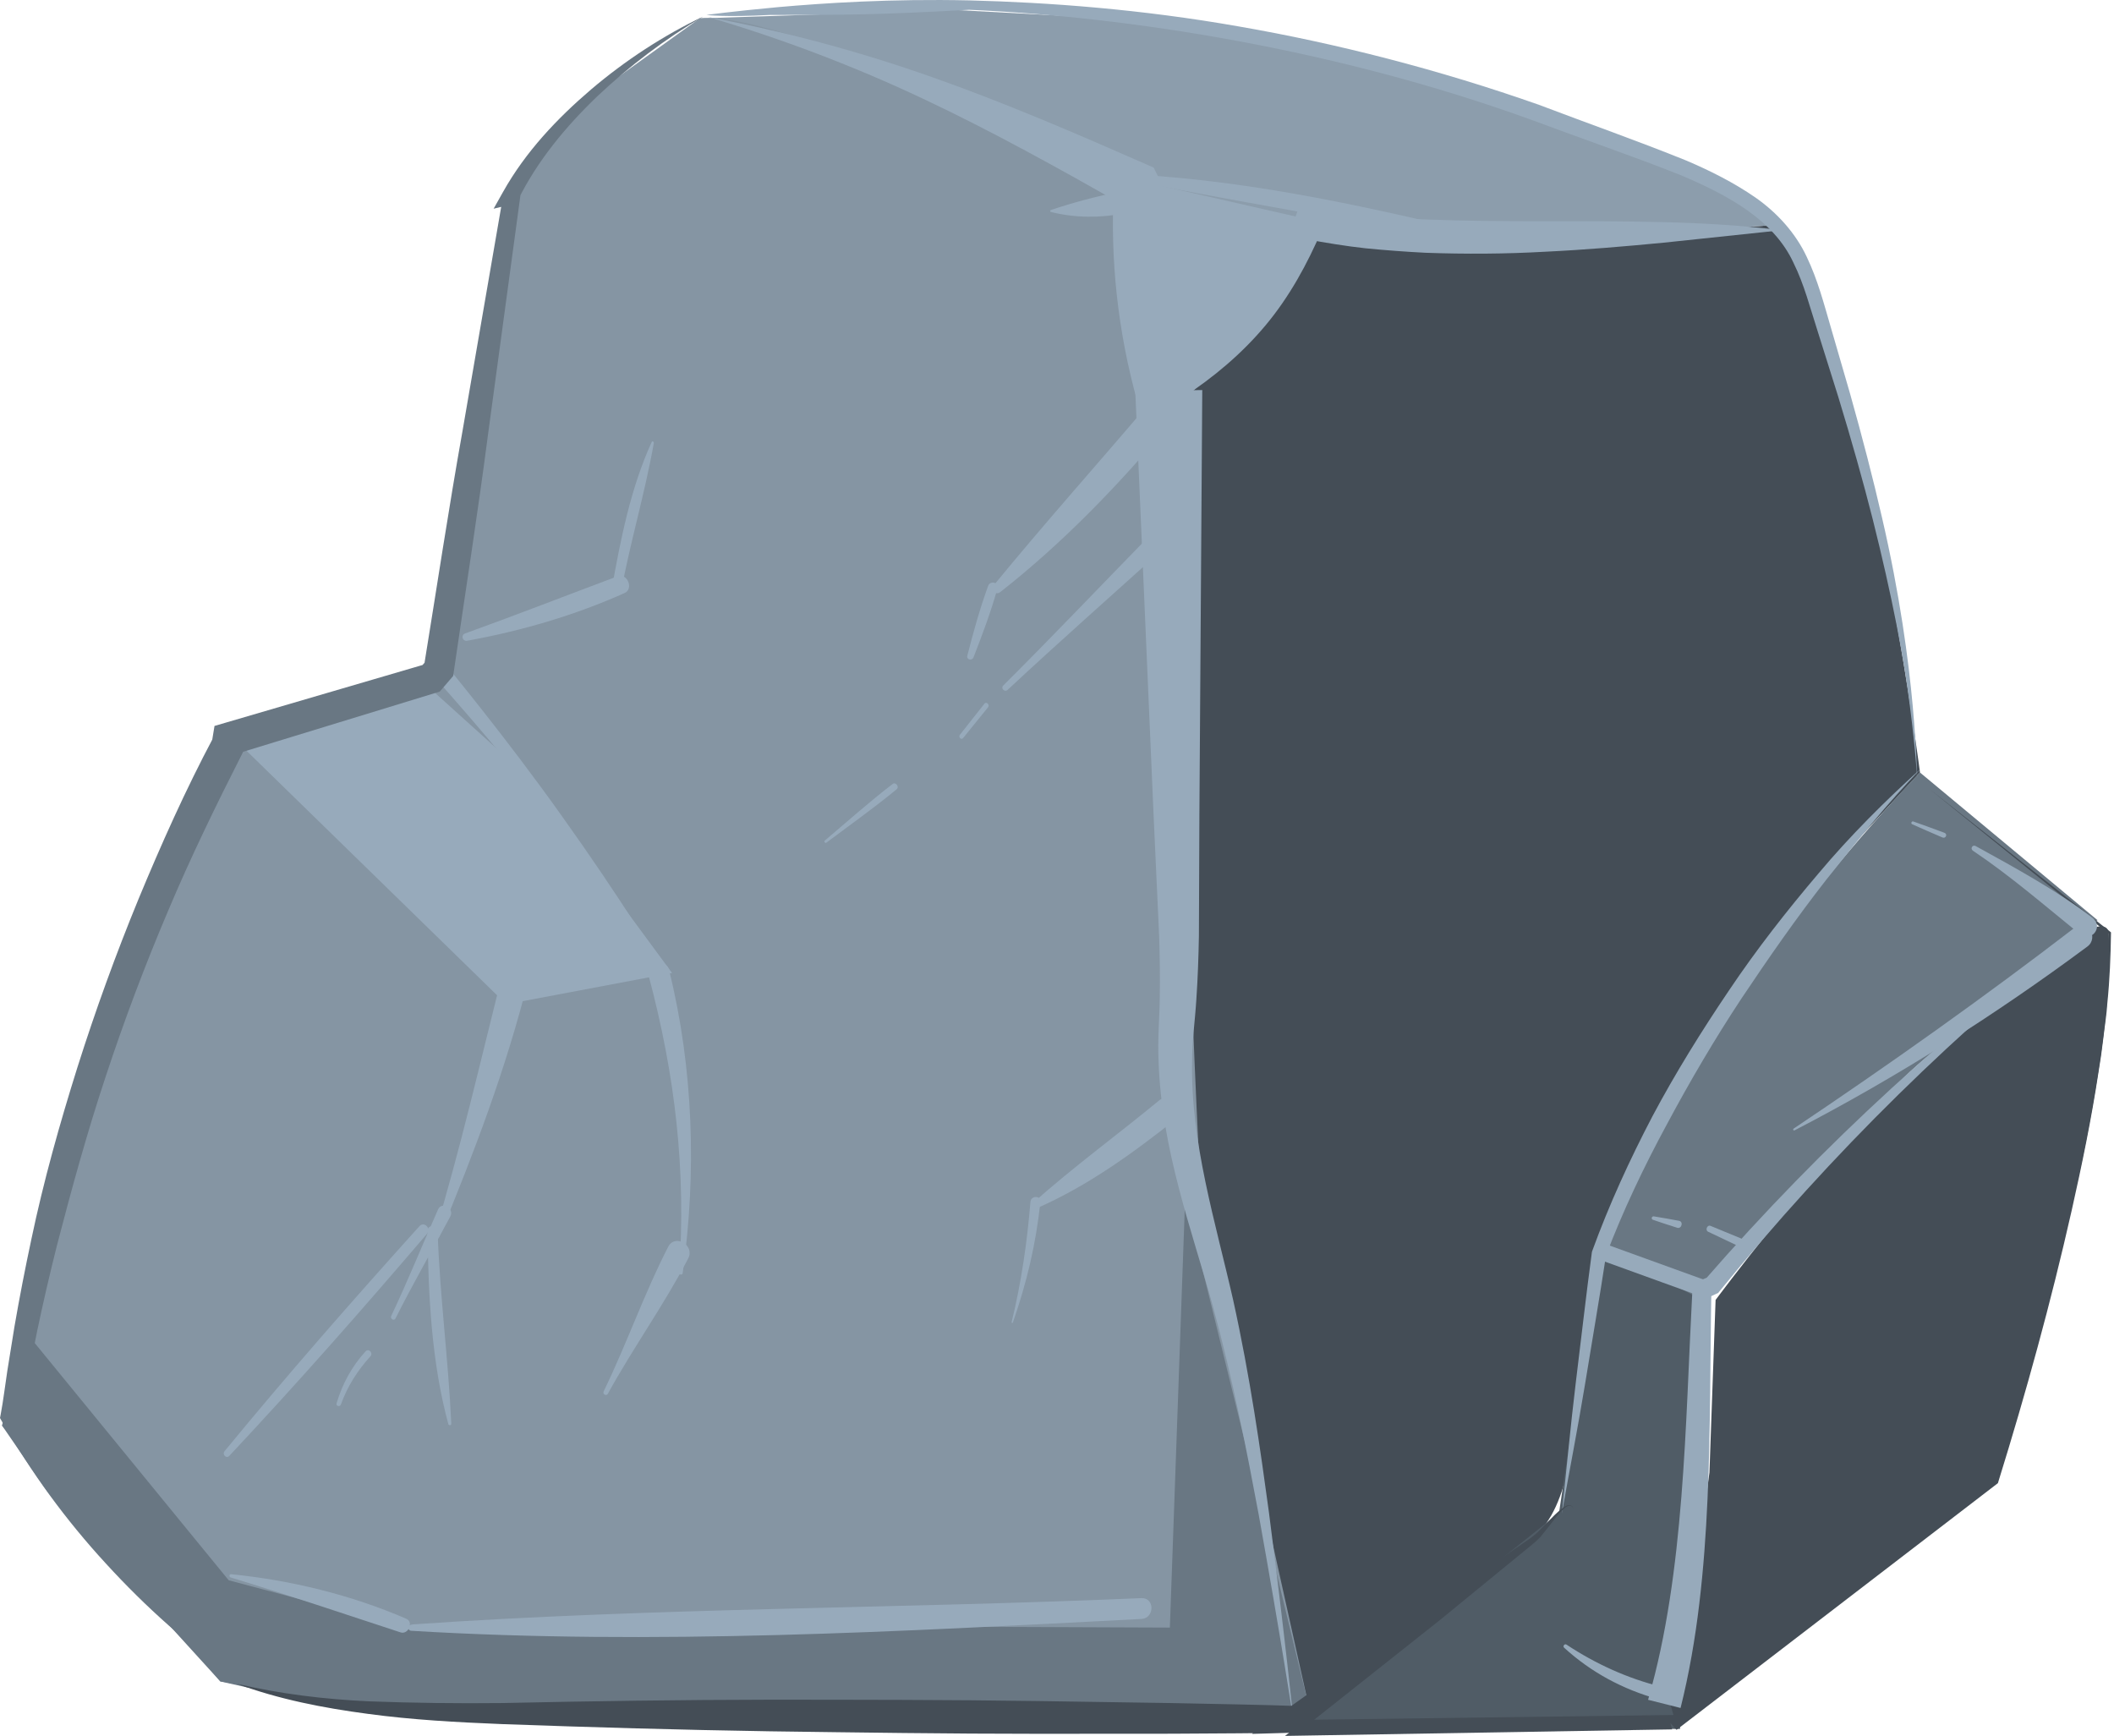 <svg width="151" height="124" viewBox="0 0 151 124" fill="none" xmlns="http://www.w3.org/2000/svg">
<path d="M93.442 15.67L90.638 21.777L83.692 29.293L85.063 68.965L83.757 80.632L88.747 99.927C89.514 104.951 90.282 109.974 91.049 114.998C91.364 117.063 91.151 121.876 93.513 122.012C95.329 122.118 98.621 118.474 99.955 117.446C102.38 115.574 104.805 113.703 107.23 111.833C108.396 110.934 109.579 110.018 110.436 108.82C112.55 105.872 112.491 100.367 113.021 96.854C113.342 94.736 113.152 90.902 114.207 89.006C114.207 89.006 126.899 66.196 126.899 66.196L137.142 55.18C137.142 55.18 134.808 37.094 131.546 27.907C128.283 18.719 127.238 16.038 127.238 16.038L112.146 17.088L93.442 15.67" fill="#444D56"/>
<path d="M122.542 92.855L122.103 105.182C122.103 105.182 119.754 122.453 120.096 121.756C120.438 121.059 142.756 104.525 142.756 104.525C142.756 104.525 147.241 89.775 148.885 81.327C150.53 72.879 150.5 66.5 150.5 66.5C150.5 66.5 140.019 73.473 134.604 78.683C129.187 83.892 122.542 92.855 122.542 92.855Z" fill="#444D56"/>
<path d="M122.657 93.028L122.218 105.355C122.218 105.355 119.868 122.626 120.211 121.929C120.553 121.232 142.87 104.697 142.87 104.697C142.87 104.697 147.355 89.948 149 81.5C150.645 73.052 150.729 69.345 150.615 66.673C150.5 64 139.62 72.571 134.718 78.855C129.302 84.064 122.657 93.028 122.657 93.028Z" fill="#444D56"/>
<path d="M92 123.5C92.008 123.217 120 123.5 120 123.5L121.165 105.183L121.492 91.849L114.084 89.85L111.359 108.061L92 123.5Z" fill="#505C66"/>
<path d="M121.603 92.855C121.981 91.456 135.539 77.865 135.907 77.117C136.275 76.369 146.106 68.659 146.106 68.659L149.822 65.727L137.142 55.18C137.142 55.18 130.214 62.239 124.231 71.005C118.249 79.771 114.207 89.007 114.207 89.007L121.603 92.855" fill="#697783"/>
<path d="M84.428 27.922L90.638 21.777L93.443 15.671L112.147 17.088L127.238 16.038C127.238 16.038 121.289 11.402 111.299 8.504C101.31 5.607 86.841 1.715 86.841 1.715L68.133 0.707L49.976 1.314L75.637 10.574L81.095 12.854L84.428 27.922" fill="#8C9DAC"/>
<path d="M49.976 1.314L41.877 7.133L35.89 14.395L31.592 48.808L16.473 52.519L6.406 78.454L0.149 101.831L15.738 120.104L28.902 122.28L76.167 122.558L93.513 122.012L85.905 87.733C85.905 87.733 85.379 78.43 85.063 68.966C84.747 59.501 82.317 26.481 82.849 25.4C83.381 24.319 81.095 12.854 81.095 12.854C81.095 12.854 56.223 0.625 49.976 1.314Z" fill="#8595A3"/>
<path d="M16.473 52.519L36.164 71.734L48.005 69.499L37.618 55.395L30.082 48.601L16.473 52.519" fill="#97AABB"/>
<path d="M81.095 12.854L93.443 15.671L89.147 24.334L83.692 29.293L81.095 12.854" fill="#97AABB"/>
<path d="M1.829 95.136L16.336 112.878L28.213 116.033L83.562 116.257L84.651 85.639L88.861 102.748L93.513 122.012L78.913 122.161C78.913 122.161 29.76 121.626 28.902 122.28C28.044 122.931 15.738 120.104 15.738 120.104L3.36 106.497L0.149 101.83L1.829 95.136" fill="#697783"/>
<path d="M137.812 56.352L150.749 66.567L150.785 66.597V66.641C150.762 68.316 150.695 69.989 150.524 71.655C150.472 72.49 150.332 73.316 150.239 74.147C150.144 74.978 150.024 75.807 149.885 76.632C149.383 79.939 148.709 83.218 147.974 86.479C146.499 93.005 144.723 99.454 142.736 105.847L142.707 105.94L142.624 106.004L119.754 123.561L119.104 122.844L119.208 122.731L119.44 123.529L91.784 123.995L93.284 122.844L119.55 122.5L120.469 122.803L119.923 123.389L119.818 123.502L119.104 121L141 104.5H141.5C143.552 98.156 146.024 92.879 147.569 86.386C148.34 83.139 149.05 79.877 149.588 76.584C149.736 75.762 149.865 74.938 149.968 74.111C150.069 73.284 150.22 72.461 150.281 71.629C150.471 69.971 150.556 68.309 150.596 66.641L150.632 66.715L137.812 56.352Z" fill="#444D56"/>
<path d="M137.241 54.865C134.808 57.383 132.624 60.102 130.456 62.828C128.31 65.572 126.323 68.432 124.39 71.322C122.474 74.224 120.714 77.225 119.076 80.287C117.422 83.338 115.928 86.48 114.697 89.718L114.724 89.614C114.258 92.704 113.716 95.784 113.217 98.872C112.709 101.956 112.107 105.029 111.558 108.107C111.893 104.997 112.177 101.88 112.554 98.776C112.94 95.674 113.283 92.565 113.703 89.467L113.71 89.416L113.729 89.361C114.934 86.049 116.403 82.845 118.033 79.731C119.685 76.625 121.544 73.639 123.509 70.731C125.465 67.816 127.632 65.047 129.903 62.376C132.156 59.691 134.654 57.209 137.241 54.865" fill="#97AABB"/>
<path d="M92.395 122.917C92.395 122.917 91.491 116.987 89.9 108.149C89.076 103.743 88.082 98.58 86.61 93.211C85.129 87.861 82.96 82.103 82.757 75.819C82.677 74.257 82.827 72.673 82.84 71.268C82.866 69.806 82.843 68.342 82.797 66.885C82.661 63.94 82.529 61.044 82.4 58.24C82.158 52.626 81.931 47.386 81.738 42.894C81.349 33.911 81.091 27.923 81.091 27.923L85.876 27.862C85.876 27.862 85.836 33.853 85.775 42.842C85.745 47.335 85.709 52.577 85.671 58.194C85.66 61.007 85.648 63.912 85.636 66.865C85.609 68.355 85.557 69.865 85.454 71.385C85.356 72.959 85.146 74.36 85.15 75.795C85.029 81.578 86.833 87.338 88.078 92.838C89.302 98.376 90.031 103.569 90.639 108.031C91.789 116.957 92.395 122.917 92.395 122.917" fill="#97AABB"/>
<path d="M81.223 28.634C80.906 27.484 80.574 26.108 80.344 24.882C80.101 23.614 79.909 22.34 79.77 21.062C79.493 18.507 79.423 15.938 79.563 13.39L79.703 14.075L79.646 13.926L80.428 14.751C75.653 12.043 70.879 9.382 65.938 7.055C61 4.725 55.868 2.775 50.591 1.218C55.995 2.232 61.348 3.661 66.571 5.508C71.797 7.348 76.887 9.545 81.929 11.762L82.405 11.973L82.711 12.588L82.782 12.731L82.903 12.978L82.922 13.417C83.022 15.784 83.315 18.135 83.795 20.436C84.034 21.587 84.319 22.725 84.65 23.848C84.994 25.011 85.334 26.004 85.784 27.188L81.223 28.634" fill="#97AABB"/>
<path d="M84.49 28.388C85.373 27.434 86.247 26.497 87.06 25.515C87.871 24.529 88.598 23.492 89.281 22.444C90.619 20.322 91.626 18.039 92.47 15.668L92.741 14.902L93.617 15.017C99.108 15.738 104.689 15.802 110.308 15.802C113.118 15.798 115.941 15.795 118.773 15.867C121.602 15.931 124.444 16.101 127.265 16.444L118.825 17.335C116.014 17.605 113.196 17.846 110.362 17.981C107.529 18.142 104.678 18.156 101.821 18.055C100.391 17.982 98.963 17.876 97.535 17.735C96.106 17.58 94.687 17.341 93.271 17.082L94.418 16.432C93.388 18.846 92.092 21.215 90.387 23.25C88.685 25.286 86.655 26.977 84.49 28.388" fill="#97AABB"/>
<path d="M50.459 1.067C50.459 1.067 52.321 0.809 55.603 0.507C58.883 0.22 63.591 -0.097 69.248 0.028C74.9 0.172 81.507 0.658 88.482 1.888C95.455 3.096 102.801 4.976 109.928 7.488C113.476 8.836 116.968 10.059 120.458 11.471C122.178 12.205 123.871 13.056 125.391 14.111C126.952 15.203 128.258 16.656 129.046 18.334C129.844 19.998 130.28 21.701 130.755 23.321C131.228 24.953 131.691 26.548 132.142 28.1C133.02 31.217 133.79 34.184 134.422 36.939C135.703 42.45 136.324 47.136 136.622 50.415C136.915 53.698 136.937 55.581 136.937 55.581C136.937 55.581 136.842 53.7 136.421 50.438C136.024 47.174 135.141 42.555 133.768 37.098C133.078 34.369 132.248 31.433 131.305 28.347C130.821 26.805 130.323 25.222 129.815 23.604C129.292 21.988 128.867 20.306 128.115 18.793C126.695 15.684 123.36 13.911 120.024 12.499C116.639 11.157 113.019 9.917 109.528 8.613C95.429 3.472 80.457 1.181 69.226 0.7C62.5 1.067 60.5 1.067 55 1.067C51.717 1.242 50.459 1.067 50.459 1.067Z" fill="#97AABB"/>
<path d="M117.72 121.415C118.413 119.007 118.88 116.722 119.264 114.27C119.639 111.854 119.899 109.409 120.095 106.954C120.489 102.043 120.622 97.088 120.886 92.124L120.908 91.689L121.288 91.527L122.037 91.21L121.8 91.388C130.179 81.771 139.621 73.108 149.906 65.646C139.886 73.463 130.794 82.416 122.815 92.245L122.727 92.354L122.577 92.423L121.839 92.767L122.241 92.172C122.151 97.118 122.191 102.083 121.966 107.071C121.853 109.565 121.677 112.063 121.377 114.56C121.087 117.02 120.64 119.618 120.04 121.999L117.72 121.415" fill="#97AABB"/>
<path d="M121.82 92.718L114 89.887L114.408 88.764L122.227 91.595L121.82 92.718Z" fill="#97AABB"/>
<path d="M31.798 47.429C31.798 47.429 36.189 52.728 40.158 58.324C42.152 61.117 44.072 63.96 45.448 66.132C46.831 68.302 47.691 69.783 47.691 69.783C47.691 69.783 46.766 68.34 45.293 66.237C43.825 64.129 41.787 61.377 39.679 58.683C35.475 53.272 30.89 48.207 30.89 48.207L31.798 47.429" fill="#97AABB"/>
<path d="M112.364 107.73C112.241 107.425 111.908 107.573 111.737 107.744C111.542 107.916 111.367 108.112 111.198 108.312L110.213 109.559C109.885 109.997 109.419 110.342 109.027 110.664L107.798 111.67L102.882 115.694L92.933 123.583L92.339 121.951L93.198 121.883L93.259 123.742C90.07 123.818 86.881 123.812 83.691 123.838L74.121 123.844C67.74 123.845 61.36 123.752 54.981 123.666C48.601 123.564 42.224 123.382 35.85 123.151C32.667 123.021 29.46 122.852 26.278 122.42C23.099 121.999 19.924 121.384 16.924 120.273C20.035 121.001 23.191 121.38 26.358 121.525C29.527 121.644 32.698 121.682 35.888 121.647C42.266 121.508 48.639 121.417 55.011 121.408C61.381 121.412 67.752 121.411 74.122 121.504L83.678 121.649C86.865 121.719 90.05 121.759 93.236 121.88L93.298 123.74L92.436 123.764L89.426 123.85L91.842 122.132L102.19 114.773L107.423 111.171L108.731 110.272C109.184 109.96 109.599 109.702 109.951 109.321L111.068 108.191C111.263 108.007 111.462 107.828 111.684 107.674C111.866 107.506 112.29 107.407 112.364 107.73" fill="#444D56"/>
<path d="M16.961 119.974C13.535 117.589 10.395 114.781 7.563 111.682C4.717 108.593 2.214 105.174 0.125 101.507L0 101.288L0.05 101.026C0.239 100.035 0.363 98.952 0.523 97.919L1.03 94.775C1.391 92.681 1.796 90.6 2.24 88.522C3.111 84.365 4.263 80.27 5.537 76.217C6.82 72.166 8.272 68.167 9.887 64.235C11.515 60.308 13.252 56.419 15.248 52.664L15.13 53.021L15.201 52.59L15.322 51.853L16.057 51.638L30.507 47.405L29.97 47.742L30.527 47.108L30.269 47.686C31.189 42.041 32.037 36.383 33.042 30.752L35.959 13.854L36.712 14.555L36.626 14.576L35.259 14.908L35.933 13.707C37.545 10.835 39.797 8.459 42.23 6.381C44.675 4.306 47.371 2.546 50.24 1.171C47.502 2.787 44.962 4.71 42.672 6.872C40.402 9.046 38.372 11.507 37.01 14.268L36.317 13.401L36.402 13.377L37.284 13.129L37.156 14.077L34.859 31.032C34.126 36.684 33.236 42.311 32.418 47.948L32.369 48.284L32.16 48.528L31.611 49.168L31.41 49.401L31.073 49.504L16.67 53.912L17.527 52.961L17.461 53.392L17.433 53.573L17.342 53.752C15.448 57.484 13.61 61.249 11.986 65.112C10.349 68.967 8.871 72.892 7.558 76.87C6.235 80.849 5.123 84.892 4.07 88.951C3.558 90.984 3.083 93.031 2.653 95.081L2.041 98.167C1.84 99.214 1.691 100.225 1.447 101.301L1.373 100.82C3.307 104.456 5.596 107.913 8.193 111.139C10.804 114.355 13.758 117.301 16.961 119.974" fill="#697783"/>
<path d="M48.763 90.947C49.764 83.787 49.535 76.335 47.795 69.303C47.562 68.359 46.084 68.761 46.335 69.706C48.222 76.782 49.025 83.6 48.506 90.913C48.496 91.058 48.743 91.094 48.763 90.947" fill="#97AABB"/>
<path d="M72.349 94.467C73.34 91.612 73.999 88.855 74.314 85.841C74.361 85.39 73.64 85.385 73.603 85.841C73.374 88.698 72.943 91.651 72.259 94.441C72.245 94.501 72.329 94.523 72.349 94.467" fill="#97AABB"/>
<path d="M74.033 86.314C77.662 84.73 80.972 82.34 84.054 79.882C84.952 79.165 83.674 77.878 82.785 78.612C79.799 81.076 76.639 83.373 73.755 85.953C73.546 86.14 73.813 86.409 74.033 86.314" fill="#97AABB"/>
<path d="M69.535 46.955C70.168 45.339 70.776 43.706 71.248 42.035C71.371 41.601 70.731 41.438 70.581 41.851C69.987 43.479 69.525 45.155 69.094 46.834C69.018 47.126 69.429 47.224 69.535 46.955" fill="#97AABB"/>
<path d="M71.454 42.287C75.928 38.774 79.921 34.634 83.562 30.274C84.415 29.254 82.961 27.774 82.089 28.801C78.398 33.145 74.591 37.403 70.978 41.812C70.7 42.151 71.115 42.555 71.454 42.287" fill="#97AABB"/>
<path d="M75.06 15.138C76.751 15.572 78.61 15.578 80.314 15.236C81.31 15.035 80.888 13.513 79.894 13.712C78.282 14.036 76.616 14.475 75.06 15.004C74.998 15.025 74.99 15.12 75.06 15.138Z" fill="#97AABB"/>
<path d="M32.235 101.697C32.026 97.095 31.41 92.534 31.257 87.923C31.242 87.461 30.532 87.458 30.537 87.923C30.594 92.505 30.817 97.284 32.025 101.726C32.055 101.841 32.241 101.822 32.235 101.697Z" fill="#97AABB"/>
<path d="M31.388 88.319C33.854 82.363 36.146 76.336 37.712 70.073C38.008 68.888 36.18 68.382 35.883 69.568C34.319 75.803 32.885 82.061 31.027 88.218C30.956 88.456 31.299 88.534 31.388 88.319Z" fill="#97AABB"/>
<path d="M16.474 112.675C20.546 113.919 24.561 115.272 28.605 116.598C29.168 116.783 29.574 115.865 29.015 115.625C25.082 113.923 20.765 112.868 16.505 112.444C16.369 112.431 16.352 112.637 16.474 112.675" fill="#97AABB"/>
<path d="M29.376 116.486C46.629 117.529 64.28 116.541 81.531 115.64C82.481 115.59 82.491 114.112 81.531 114.153C64.178 114.907 46.693 114.832 29.376 116.037C29.088 116.057 29.086 116.468 29.376 116.486" fill="#97AABB"/>
<path d="M46.549 31.573C45.035 34.892 44.323 38.557 43.684 42.129C43.605 42.564 44.269 42.752 44.351 42.313C45.015 38.727 46.069 35.226 46.703 31.637C46.718 31.552 46.592 31.479 46.549 31.573" fill="#97AABB"/>
<path d="M33.372 45.767C37.225 45.071 41.038 43.962 44.614 42.359C45.284 42.059 44.806 40.903 44.11 41.163C40.48 42.521 36.875 43.932 33.228 45.245C32.898 45.363 33.028 45.83 33.372 45.767" fill="#97AABB"/>
<path d="M59.024 60.192C60.705 58.931 62.432 57.711 64.051 56.372C64.257 56.201 63.977 55.832 63.761 55.998C62.093 57.278 60.516 58.686 58.911 60.045C58.831 60.113 58.939 60.256 59.024 60.192" fill="#97AABB"/>
<path d="M68.794 52.718C69.387 51.986 69.98 51.255 70.573 50.524C70.72 50.343 70.459 50.083 70.314 50.267C69.731 51.007 69.147 51.747 68.563 52.486C68.434 52.649 68.661 52.882 68.794 52.718" fill="#97AABB"/>
<path d="M71.971 49.277C75.632 45.864 79.377 42.561 83.087 39.204C83.733 38.62 82.741 37.618 82.129 38.246C78.639 41.824 75.203 45.439 71.66 48.966C71.459 49.167 71.764 49.47 71.971 49.277" fill="#97AABB"/>
<path d="M118.069 87.129C118.645 87.323 119.218 87.52 119.799 87.698C120.119 87.796 120.258 87.266 119.936 87.202C119.338 87.084 118.737 86.987 118.137 86.885C117.978 86.858 117.913 87.075 118.069 87.129" fill="#97AABB"/>
<path d="M122.008 87.981C122.72 88.325 123.437 88.652 124.149 88.996C124.524 89.177 124.763 88.624 124.372 88.467C123.641 88.171 122.915 87.86 122.184 87.564C121.945 87.466 121.775 87.869 122.008 87.981Z" fill="#97AABB"/>
<path d="M136.578 58.873C137.299 59.195 138.02 59.512 138.747 59.82C138.988 59.921 139.135 59.58 138.887 59.486C138.148 59.207 137.406 58.941 136.661 58.676C136.547 58.636 136.467 58.822 136.578 58.873" fill="#97AABB"/>
<path d="M140.917 60.761C143.607 62.566 146.029 64.67 148.543 66.705C149.372 67.376 150.304 66.19 149.443 65.537C146.848 63.568 143.958 61.999 141.111 60.429C140.893 60.31 140.714 60.624 140.917 60.761Z" fill="#97AABB"/>
<path d="M128.187 80.738C135.516 76.934 142.471 72.528 149.099 67.611C149.94 66.987 149.102 65.561 148.273 66.199C141.716 71.239 134.983 76.012 128.117 80.617C128.042 80.668 128.107 80.78 128.187 80.738Z" fill="#97AABB"/>
<path d="M111.721 117.693C113.672 119.469 115.898 120.658 118.436 121.371C119.005 121.531 119.252 120.629 118.68 120.489C116.258 119.892 113.97 118.848 111.891 117.473C111.759 117.385 111.603 117.585 111.721 117.693" fill="#97AABB"/>
<path d="M79.667 12.652C87.987 14.4 96.392 15.596 104.692 17.495C105.324 17.64 105.594 16.675 104.961 16.521C96.732 14.537 88.183 12.715 79.701 12.404C79.56 12.398 79.527 12.622 79.667 12.652" fill="#97AABB"/>
<path d="M16.378 103.992C21.214 98.838 25.913 93.498 30.505 88.124C30.822 87.754 30.296 87.214 29.963 87.583C25.225 92.835 20.532 98.19 16.041 103.656C15.851 103.888 16.165 104.221 16.378 103.992" fill="#97AABB"/>
<path d="M24.347 100.326C24.821 99.021 25.532 97.898 26.463 96.875C26.677 96.639 26.328 96.288 26.113 96.524C25.128 97.605 24.458 98.843 24.04 100.241C23.982 100.44 24.278 100.515 24.347 100.326" fill="#97AABB"/>
<path d="M28.25 94.177C29.483 91.71 30.868 89.323 32.165 86.891C32.476 86.308 31.552 85.798 31.294 86.381C30.169 88.915 29.134 91.492 27.944 93.997C27.846 94.202 28.148 94.383 28.25 94.177Z" fill="#97AABB"/>
<path d="M43.417 99.558C45.22 96.273 47.434 93.204 49.158 89.89C49.65 88.945 48.218 88.108 47.73 89.054C46.008 92.399 44.771 95.993 43.119 99.383C43.022 99.58 43.309 99.755 43.417 99.558Z" fill="#97AABB"/>
</svg>
